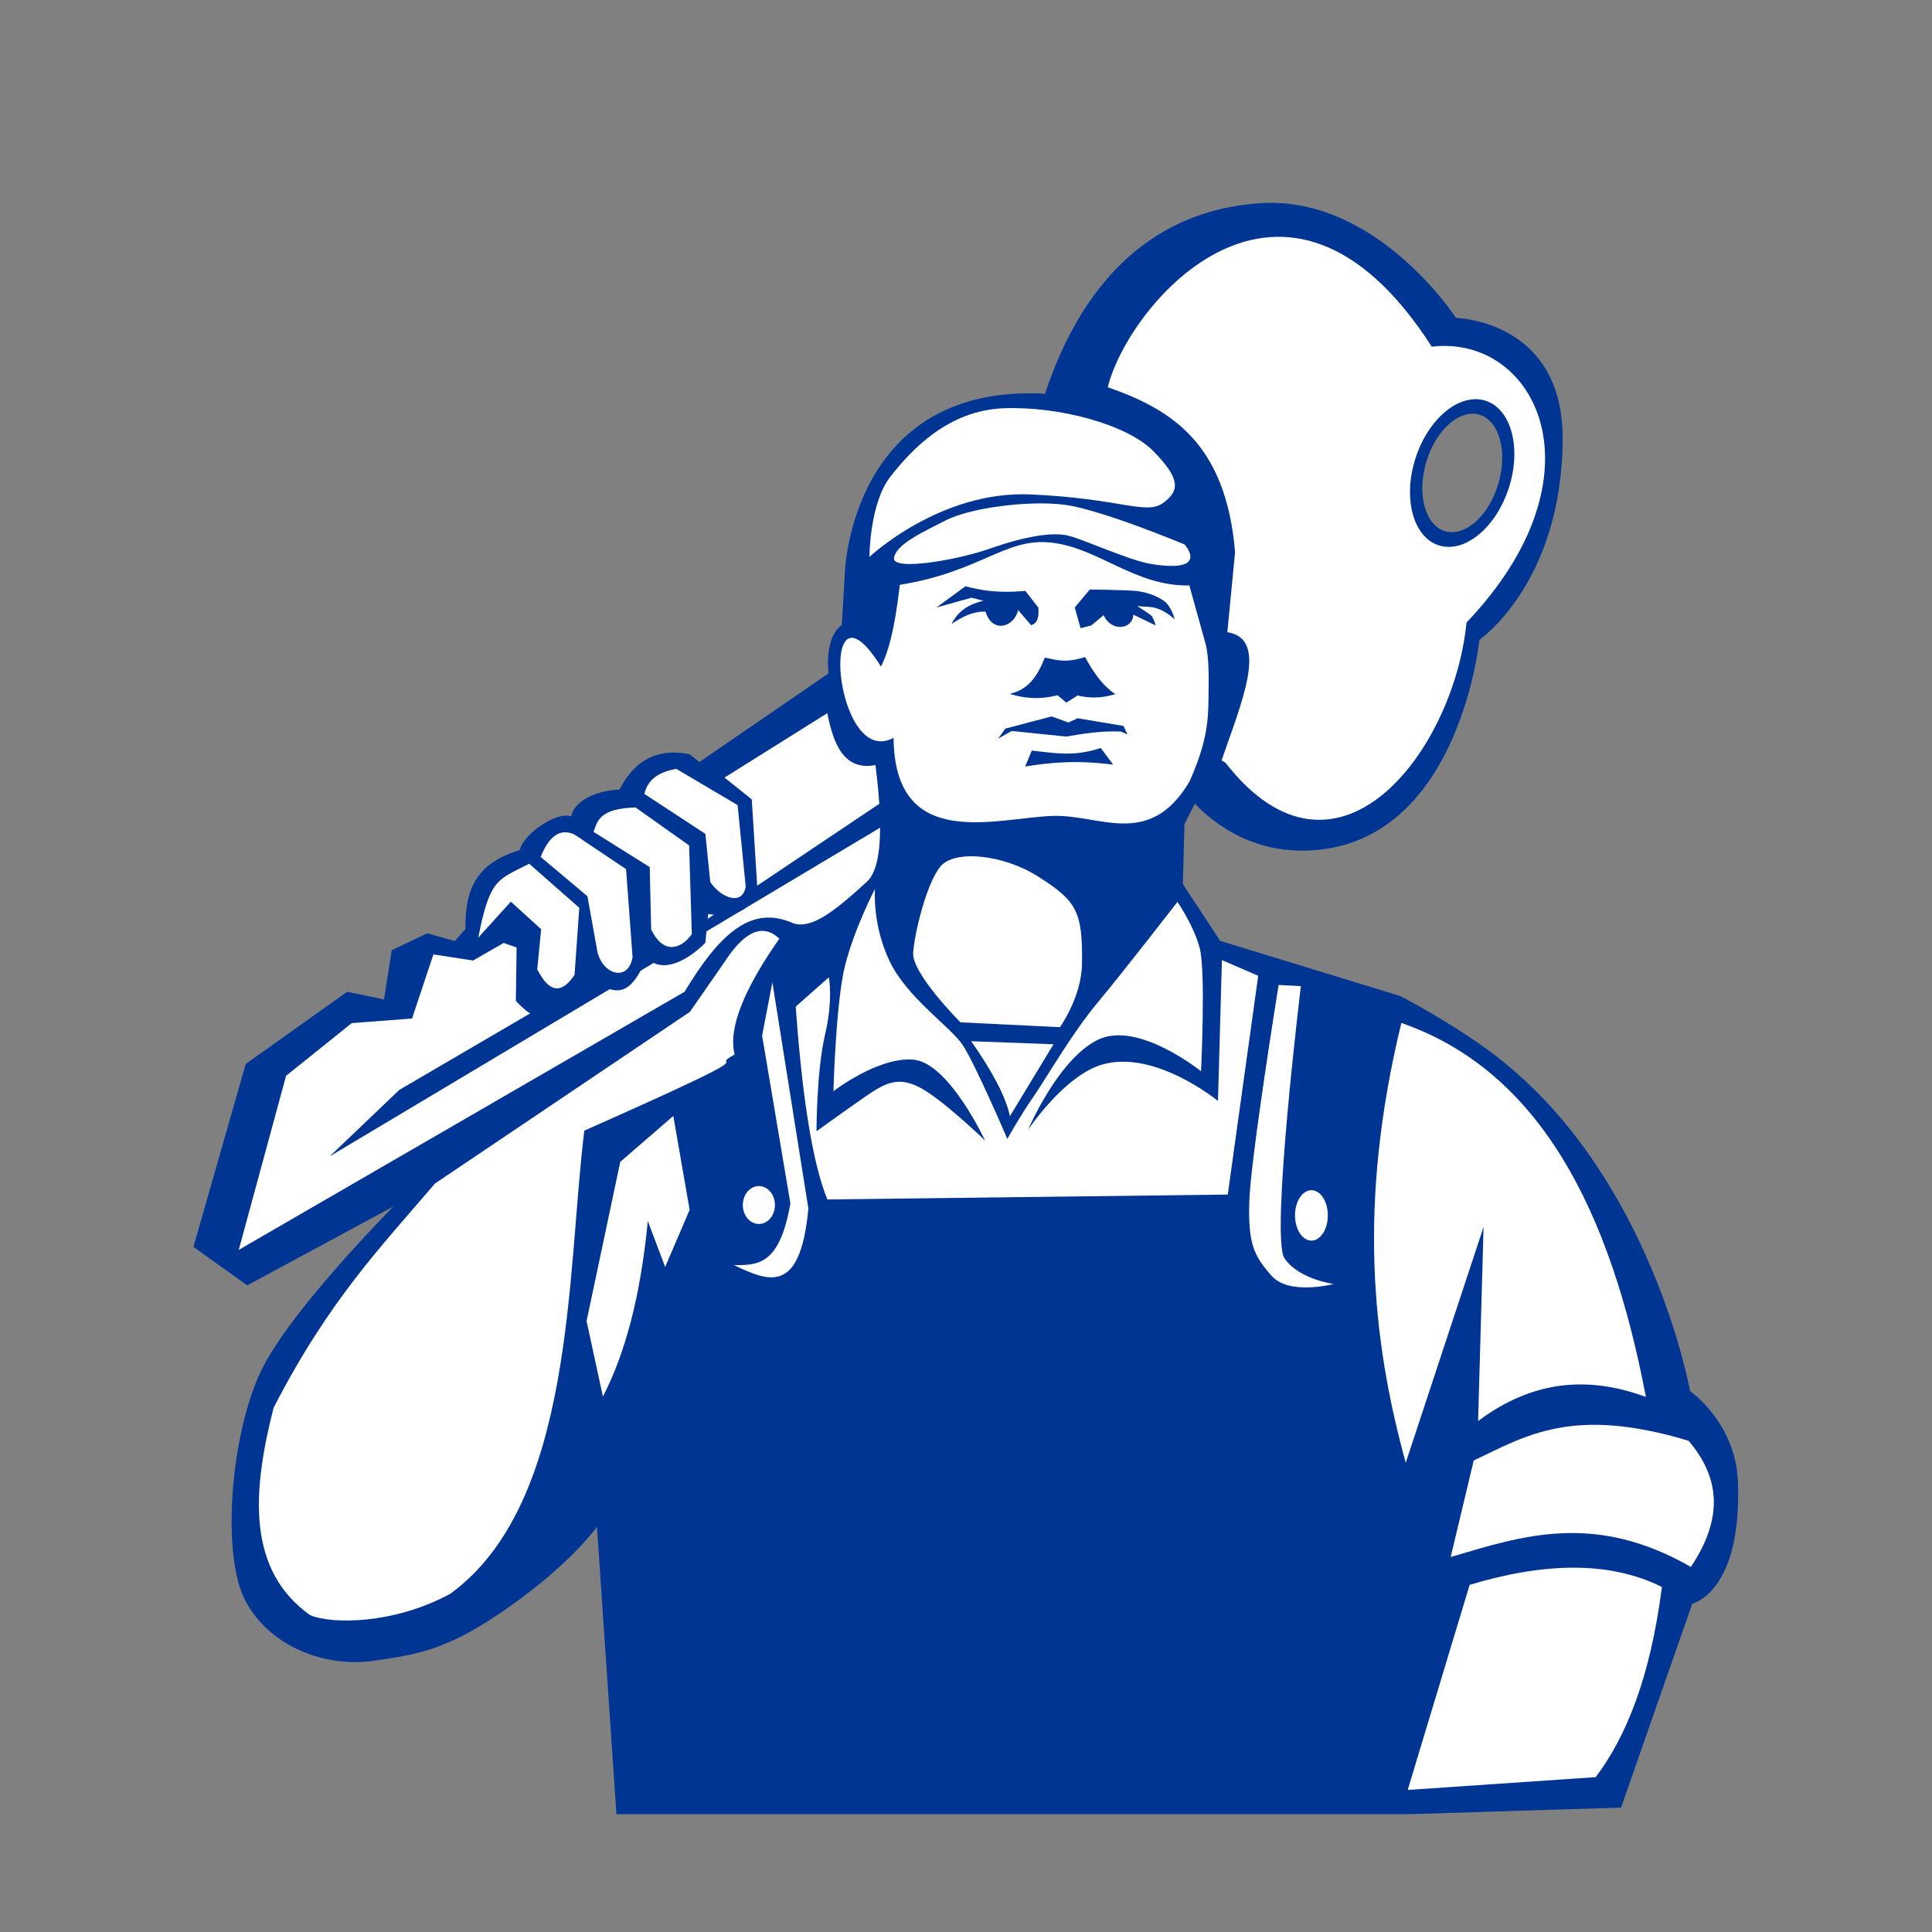<svg xmlns="http://www.w3.org/2000/svg" xmlns:xlink="http://www.w3.org/1999/xlink" width="500" zoomAndPan="magnify" viewBox="0 0 375 375" height="500" preserveAspectRatio="xMidYMid meet" version="1.0"><rect x="0" y="0" width="375" height="375" fill="#808080" stroke="none"/><defs><clipPath id="a08e0bb28c"><path d="M 37.453 39 L 304 39 L 304 250 L 37.453 250 Z M 37.453 39 " clip-rule="nonzero"/></clipPath><clipPath id="15f58bfd4f"><path d="M 44.641 76.34 L 337.375 76.34 L 337.375 352.117 L 44.641 352.117 Z M 44.641 76.34 " clip-rule="nonzero"/></clipPath></defs><g clip-path="url(#a08e0bb28c)"><path fill="#003594" d="M 287.137 80.492 C 291.004 81.629 292.668 87.613 290.84 93.855 C 289.008 100.098 284.383 104.246 280.508 103.109 C 276.641 101.98 274.98 95.988 276.812 89.746 C 278.637 83.504 283.262 79.359 287.137 80.492 Z M 287.148 124.195 C 287.148 124.195 303.234 113.121 303.309 85.141 C 303.371 62.133 282.605 61.711 282.605 61.711 C 282.605 61.711 267.242 37.977 244.688 39.438 C 198.387 42.441 197.754 105.379 197.754 105.379 L 93.34 176.984 L 88.266 182.652 L 82.898 181.16 L 76.035 184.441 L 74.543 193.988 L 67.383 192.5 L 47.695 206.52 L 37.551 242.023 L 47.992 249.484 L 228.688 151.969 C 228.688 151.969 238.168 167.66 257.422 164.75 C 283.516 160.801 287.148 124.195 287.148 124.195 " fill-opacity="1" fill-rule="evenodd"/></g><g clip-path="url(#15f58bfd4f)"><path fill="#003594" d="M 328.043 270.02 C 328.043 270.02 320.613 228.242 290.387 204.996 C 282.199 198.691 271.801 193.336 271.801 193.336 L 236.84 182.625 L 229.594 171.598 L 229.902 159.941 L 236.84 146.395 C 242.766 134.879 243.02 127.148 238.73 122.453 C 239.152 114.723 237.328 109.324 234.949 104.492 C 234.949 104.492 232.711 78.324 203.445 76.457 C 164.871 73.992 163.969 111.434 163.969 111.434 L 163.395 121.32 C 158.57 124.664 160.309 138.715 168.164 146.395 C 169.48 163.238 168.004 167.176 166.902 172.855 L 156.824 190.5 L 149.578 193.023 L 152.098 180.418 L 146.43 156.164 L 133.832 146.395 C 129.656 145.547 123.961 145.902 120.266 153.25 C 114.953 153.508 111.305 155.844 110.871 158.488 C 108.379 157.363 101.672 161.641 100.879 165.02 C 91.484 167.766 90.129 173.879 90.359 181.363 L 79.648 230.828 C 79.648 230.828 57.492 252.68 51.012 265.402 C 50.895 265.641 50.773 265.879 50.664 266.109 C 44.68 278.711 42.941 301.969 47.664 310.785 C 52.391 319.605 63.059 323.648 72.195 322.391 C 81.328 321.133 87.156 320.195 99.129 311.691 C 111.102 303.184 115.871 296.352 115.871 296.352 L 119.652 352.117 L 274.012 352.117 L 314.645 350.855 L 328.469 311.273 C 328.469 311.273 338.172 309.09 337.324 287.535 C 336.879 276.117 328.043 270.02 328.043 270.02 " fill-opacity="1" fill-rule="evenodd"/></g><path fill="#ffffff" d="M 230.852 113.633 C 220.078 113.84 213.074 106.117 203.621 105.277 C 195.023 104.516 190.055 111.039 174.66 113.512 C 173.527 123.148 172.273 126.789 171 129.387 C 158.59 109.52 161.859 149.535 173.441 143.207 C 173.625 165.453 193.336 158.727 204.391 158.367 C 213.477 158.07 223.066 164.785 230.852 151.75 C 234.133 144.434 234.539 140.215 234.57 135.57 C 234.602 132.102 234.746 127.805 234.004 124.973 L 230.852 113.633 " fill-opacity="1" fill-rule="evenodd"/><path fill="#ffffff" d="M 272 198.555 C 298.91 207.895 312.59 234.957 319.465 271.145 C 308.609 267.141 297.754 267.695 286.898 275.824 L 287.961 238.148 L 272.852 283.914 C 266.316 260.164 263.48 233.633 272 198.555 " fill-opacity="1" fill-rule="evenodd"/><path fill="#003594" d="M 213.645 145.18 C 208.301 146.988 204.418 146.098 200.273 145.691 L 198.984 148.777 C 203.797 147.988 209.004 147.504 216.062 148.418 L 213.645 145.18 " fill-opacity="1" fill-rule="evenodd"/><path fill="#003594" d="M 209.172 139.414 L 207.371 140.238 L 204.129 139.055 L 195.133 141.422 L 193.738 143.375 L 196.363 141.883 L 206.961 142.965 C 210.312 142.387 213.688 141.836 217.559 141.988 L 218.84 142.555 L 218.07 140.906 L 209.172 139.414 " fill-opacity="1" fill-rule="evenodd"/><path fill="#003594" d="M 210.613 127.531 C 206.727 128.781 204.918 128.055 202.793 127.633 C 200.859 132.727 198.477 134.059 196.004 134.684 C 198.633 135.48 201.504 135.898 205.266 134.941 L 206.961 136.379 L 209.172 134.992 C 211.238 135.484 213.52 135.629 216.477 134.734 C 213.758 132.875 212.109 130.258 210.613 127.531 " fill-opacity="1" fill-rule="evenodd"/><path fill="#003594" d="M 208.609 117.914 L 211.539 114.414 C 211.539 114.414 218.07 114.516 220.129 114.672 C 222.188 114.828 224.242 115.496 225.836 116.574 C 227.434 117.656 227.996 120.227 227.996 120.227 C 227.996 120.227 225.836 118.016 223.215 117.809 C 221.75 117.695 220.75 117.656 220.75 117.656 C 220.75 117.656 223.16 119.145 223.523 119.559 C 223.883 119.969 224.348 121.41 224.348 121.41 L 219.977 119.301 C 219.812 122.277 215.648 122.656 214.215 119.402 L 211.797 121.41 L 209.738 121.926 L 208.609 117.914 " fill-opacity="1" fill-rule="evenodd"/><path fill="#ffffff" d="M 205.734 199.375 C 205.734 199.375 209.91 193.535 210.012 187.176 C 210.184 176.809 208.91 174.867 201.562 170.172 C 194.707 165.793 185.219 164.898 182.531 168.191 C 179.844 171.473 177.547 180.883 177.246 184.918 C 176.949 188.949 186.422 198.434 186.422 198.434 L 205.734 199.375 " fill-opacity="1" fill-rule="evenodd"/><path fill="#ffffff" d="M 204.484 202.695 L 188.504 202.098 C 192.777 208.191 195.281 213.043 196.023 216.656 L 204.484 202.695 " fill-opacity="1" fill-rule="evenodd"/><path fill="#ffffff" d="M 160.586 232.812 L 238.309 231.863 L 244.219 189.398 L 237.172 186.352 L 236.41 213.695 C 236.41 213.695 224.258 203.695 214.004 206.609 C 206.586 208.715 199.559 219.273 199.559 219.273 C 199.559 219.273 205.379 205.531 213.148 201.797 C 220.914 198.062 233.121 207.938 233.121 207.938 C 233.121 207.938 234.062 188.5 232.863 184.023 C 231.672 179.539 228.535 175.062 228.535 175.062 C 228.535 175.062 218.375 188.203 213.148 194.48 C 207.922 200.75 203.293 208.965 200.602 212.852 C 197.914 216.734 195.523 221.062 195.523 221.062 C 195.523 221.062 189.254 206.43 186.863 202.844 C 184.473 199.262 176.109 193.73 172.672 186.559 C 169.238 179.391 169.836 172.52 169.836 172.52 C 169.836 172.52 165.801 180.285 164.012 187.457 C 162.219 194.625 161.77 211.809 161.77 211.809 C 161.77 211.809 170.434 205.082 177.301 205.68 C 184.176 206.277 191.195 221.363 191.195 221.363 C 191.195 221.363 182.828 213.297 178.5 211.059 C 174.168 208.816 171.629 210.312 167.746 213 C 163.859 215.691 158.484 219.574 158.484 219.574 C 158.484 219.574 158.484 207.922 160.125 200.902 C 161.77 193.879 160.875 189.695 160.875 189.695 L 154.453 195.375 C 155.734 213.438 157.781 225.918 160.586 232.812 " fill-opacity="1" fill-rule="evenodd"/><path fill="#ffffff" d="M 249.309 244.215 C 246.578 240.117 252.5 191.41 252.5 191.41 L 248.176 191.184 C 248.176 191.184 242.707 225.098 242.484 233.289 C 242.258 241.484 243.395 243.758 246.809 247.629 C 250.219 251.5 258.867 249.223 258.867 249.223 C 258.867 249.223 252.043 248.312 249.309 244.215 " fill-opacity="1" fill-rule="evenodd"/><path fill="#ffffff" d="M 254.547 231.016 C 256.305 231.016 257.734 233.207 257.734 235.906 C 257.734 238.609 256.305 240.801 254.547 240.801 C 252.785 240.801 251.359 238.609 251.359 235.906 C 251.359 233.207 252.785 231.016 254.547 231.016 " fill-opacity="1" fill-rule="evenodd"/><path fill="#ffffff" d="M 168.758 108.098 C 168.758 108.098 182.445 95.188 200.035 95.969 C 217.621 96.75 222.387 100.039 225.766 97.617 C 229.141 95.188 228.969 92.762 223.863 87.566 C 218.746 82.367 205.488 78.812 194.75 79.246 C 184.004 79.684 176.902 87.305 172.832 92.504 C 168.758 97.703 168.758 108.098 168.758 108.098 " fill-opacity="1" fill-rule="evenodd"/><path fill="#ffffff" d="M 229.922 105.676 C 229.922 105.676 213.547 98.828 206.535 97.961 C 199.512 97.098 188.34 98.566 183.574 100.996 C 178.809 103.422 173.961 105.676 173.523 108.273 C 173.09 110.871 185.566 108.793 192.238 106.453 C 198.91 104.113 204.191 103.246 207.223 103.941 C 210.258 104.633 219.148 108.797 223.516 109.484 C 235.035 111.305 229.922 105.676 229.922 105.676 " fill-opacity="1" fill-rule="evenodd"/><path fill="#ffffff" d="M 131.258 149.227 L 143.168 156.27 L 144.746 172.102 C 144.133 175.754 140.176 174.492 137.867 171.23 L 136.914 161.855 L 125.074 154.098 C 125.797 150.988 128.25 149.801 131.258 149.227 " fill-opacity="1" fill-rule="evenodd"/><path fill="#ffffff" d="M 111.52 161.988 L 121.52 168.703 L 122.781 185.777 C 121.922 190.895 116.469 189.062 115.824 183.984 L 114.02 173.961 L 104.945 166.332 C 106.609 162.164 108.805 160.719 111.52 161.988 " fill-opacity="1" fill-rule="evenodd"/><path fill="#ffffff" d="M 102.707 167.648 L 112.441 176.199 L 111.52 189.23 C 108.324 193.957 105.949 191.422 104.281 188.141 L 105.035 180.359 L 99.152 175.016 L 92.836 181.988 C 95.102 170.316 96.688 170.809 102.707 167.648 " fill-opacity="1" fill-rule="evenodd"/><path fill="#ffffff" d="M 140.621 186.73 L 133.918 196.391 L 84.438 229.711 C 74.086 241.848 63.797 252.414 53.094 273.277 C 48.852 289.871 48.016 304.82 60.188 313.5 C 64.344 315.262 76.363 315.332 87.395 309.355 C 111.645 291.723 110.012 246.863 113.414 219.457 C 152.523 202.113 136.438 208.09 142.59 204.672 C 141.27 199.488 144.594 191.754 151.266 182.195 C 148.02 179.109 144.457 180.812 140.621 186.73 " fill-opacity="1" fill-rule="evenodd"/><path fill="#ffffff" d="M 147.926 201.02 L 153.414 233.582 C 151.281 245.875 146.824 245.539 142.434 245.559 C 148.84 248.52 155.316 251.797 156.906 234.578 L 149.918 190.664 L 147.926 201.02 " fill-opacity="1" fill-rule="evenodd"/><path fill="#ffffff" d="M 147.301 230.215 C 149.02 230.215 150.418 231.863 150.418 233.895 C 150.418 235.926 149.02 237.574 147.301 237.574 C 145.578 237.574 144.18 235.926 144.18 233.895 C 144.18 231.863 145.578 230.215 147.301 230.215 " fill-opacity="1" fill-rule="evenodd"/><path fill="#003594" d="M 201.539 117.922 L 199.023 114.703 C 193.246 115.188 190.27 114.512 187.379 113.805 L 181.754 117.922 L 188.582 116.012 L 190.891 116.613 C 187.32 117.426 185.723 119.152 184.664 121.137 C 186.836 119.641 189.035 118.617 191.293 118.723 C 192.633 123.094 196.887 121.672 197.621 118.422 L 200.129 121.336 C 201.254 121.07 201.723 119.934 201.539 117.922 " fill-opacity="1" fill-rule="evenodd"/><path fill="#ffffff" d="M 327.762 279.66 C 305.324 272.863 296.188 278.652 286.043 283.488 L 281.578 302.219 C 295.621 298.047 309.531 293.445 328.188 304.137 C 334.922 294.117 333.426 286.328 327.762 279.66 " fill-opacity="1" fill-rule="evenodd"/><path fill="#ffffff" d="M 160.582 138.422 L 140.629 150.926 L 145.918 155.164 L 147.004 172.477 C 146.137 176.5 142.547 178.332 137.469 177.395 L 136.902 183.008 C 133.48 186.426 128.523 189.141 125.504 185.871 C 121.457 195.914 118.055 191.145 114.203 190.73 C 107.586 200.906 103.754 198.062 100.129 194.289 L 100.273 183.914 L 97.758 183.027 L 91.832 186.434 L 84.125 185.25 L 79.977 197.695 L 68.27 198.586 L 55.527 208.812 L 46.34 242.602 L 132.871 192.508 C 139.734 181.125 145.895 175.535 154.039 179.238 C 157.465 180.262 161.535 177.312 168.27 171.137 C 171.547 168.133 171.176 158.324 169.922 148.5 C 163.965 149.613 161.812 144.746 160.582 138.422 " fill-opacity="1" fill-rule="evenodd"/><path fill="#ffffff" d="M 288.379 77.793 C 293.367 79.418 295.367 87.023 292.844 94.762 C 290.32 102.504 284.227 107.469 279.234 105.84 C 274.246 104.215 272.25 96.609 274.773 88.867 C 277.289 81.129 283.391 76.164 288.379 77.793 Z M 215.02 75.156 C 218.969 59.082 249.352 22.879 277.91 67.293 C 298.012 64.895 312.039 92.086 284.652 120.832 C 282.164 145.84 259.496 175.602 237.973 148.188 C 237.758 147.914 237.398 147.801 237.109 147.602 C 240.879 136.516 246.445 123.961 238.227 122.707 L 239.727 107.168 C 237.926 85.742 227.094 79.414 215.02 75.156 " fill-opacity="1" fill-rule="evenodd"/><path fill="#ffffff" d="M 133.859 234.828 L 129.105 245.918 L 125.738 237.004 C 124.305 251.879 121.254 262.887 117.023 271.074 L 113.855 256.414 L 120.391 225.516 L 130.688 216.602 L 133.859 234.828 " fill-opacity="1" fill-rule="evenodd"/><path fill="#003594" d="M 174.023 158.746 L 64.008 224.438 L 77.508 211.543 L 113.375 190.586 L 118.613 189.777 L 122.301 188.582 L 126.672 184.137 C 129.688 183.305 132.875 181.898 136.547 178.895 L 173.219 154.312 L 174.023 158.746 " fill-opacity="1" fill-rule="evenodd"/><path fill="#ffffff" d="M 123.363 156.727 L 133.758 164.098 L 134.281 181.312 C 132.418 183.965 128.895 185.629 126.391 180.379 L 126.113 168.309 L 115.207 161.465 C 115.98 159.238 116.496 156.93 123.363 156.727 " fill-opacity="1" fill-rule="evenodd"/><path fill="#ffffff" d="M 285.258 307.617 C 299.781 303.25 312.422 302.965 322.582 308.031 C 320.297 325.664 315.664 337.043 309.727 344.941 L 273.234 347.426 L 285.258 307.617 " fill-opacity="1" fill-rule="evenodd"/></svg>